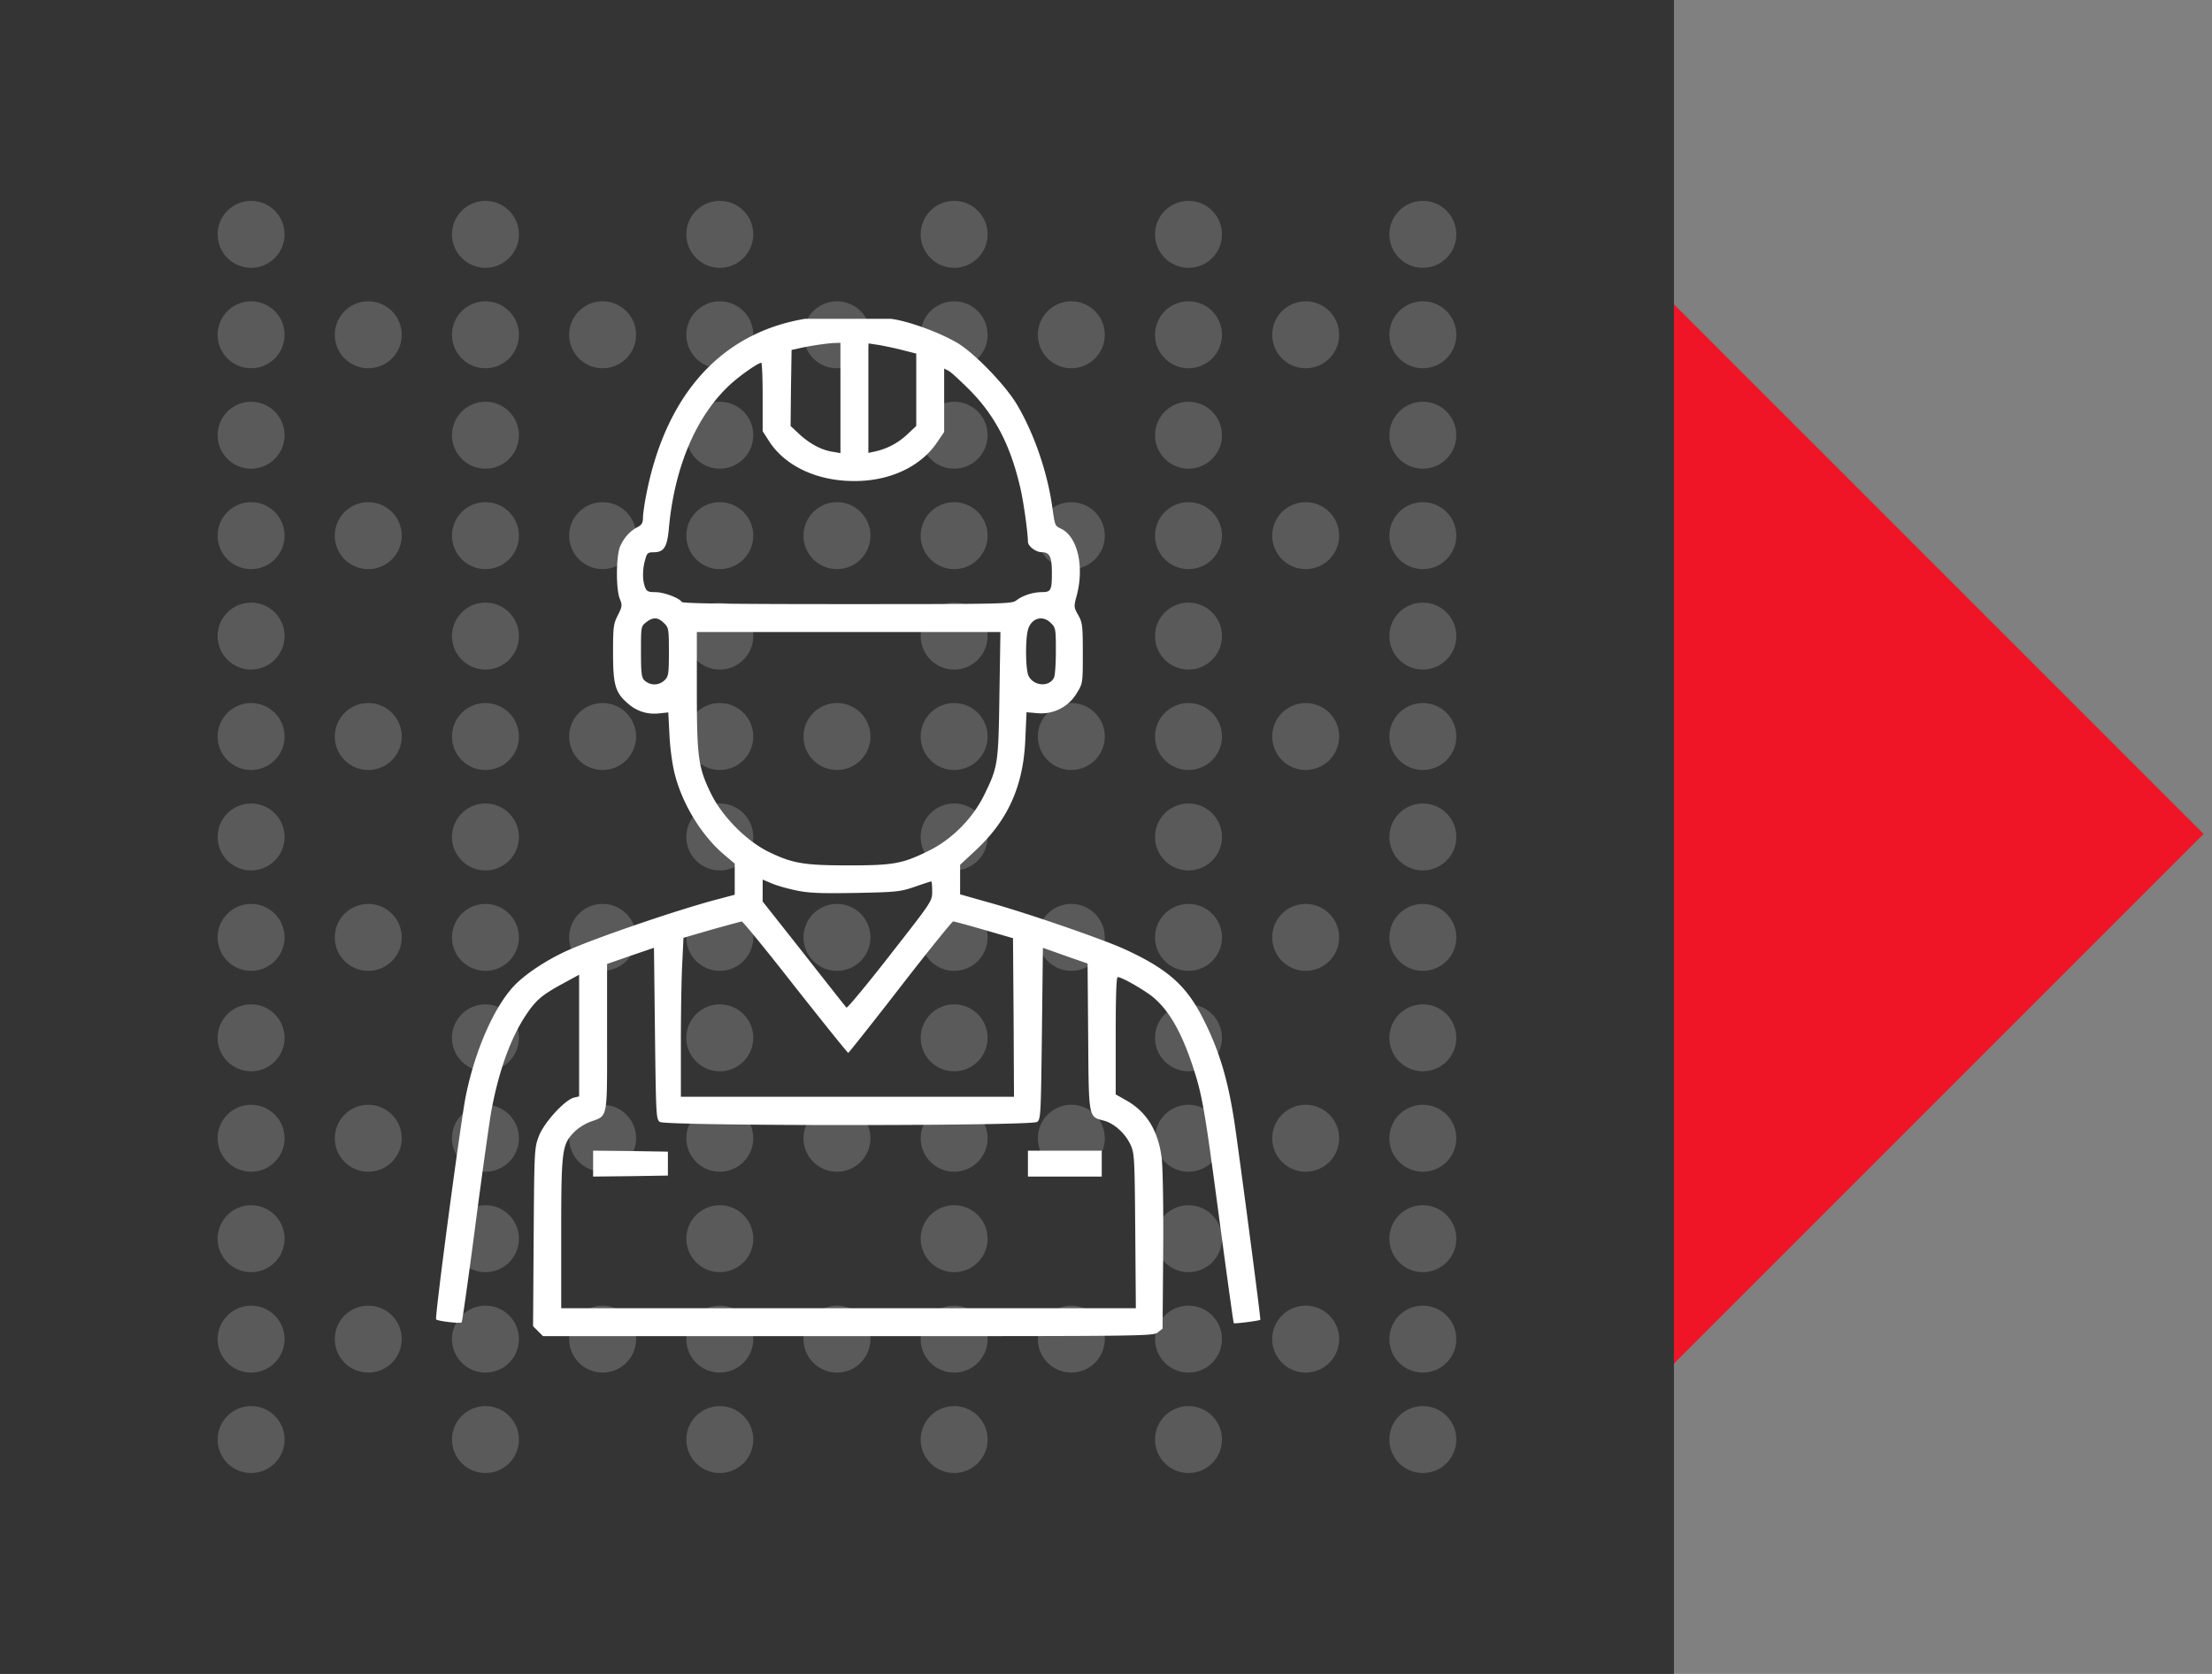 <svg xmlns:xlink="http://www.w3.org/1999/xlink" xmlns="http://www.w3.org/2000/svg" class="advent__item-icon" width="111"  height="84" ><rect width="100%" height="100%" fill="#808080" stroke="none"/><defs><symbol id="i-special" viewBox="0 0 111 84"><path transform="rotate(-45 57.12 41.849)" fill="#EF1526" d="M57.12 41.849h37.8v37.8h-37.8z"></path><path fill="#343434" d="M0 0h84v84H0z"></path><circle cx="12.6" cy="11.76" r="1.68" fill="#5A5A5A"></circle><circle cx="24.36" cy="11.76" r="1.68" fill="#5A5A5A"></circle><circle cx="36.12" cy="11.76" r="1.68" fill="#5A5A5A"></circle><circle cx="47.88" cy="11.76" r="1.68" fill="#5A5A5A"></circle><circle cx="59.64" cy="11.76" r="1.68" fill="#5A5A5A"></circle><circle cx="71.4" cy="11.76" r="1.68" fill="#5A5A5A"></circle><circle cx="12.6" cy="16.8" r="1.68" fill="#5A5A5A"></circle><circle cx="18.48" cy="16.8" r="1.68" fill="#5A5A5A"></circle><circle cx="24.36" cy="16.8" r="1.68" fill="#5A5A5A"></circle><circle cx="30.24" cy="16.8" r="1.68" fill="#5A5A5A"></circle><circle cx="36.12" cy="16.8" r="1.68" fill="#5A5A5A"></circle><circle cx="42" cy="16.8" r="1.68" fill="#5A5A5A"></circle><circle cx="47.88" cy="16.8" r="1.68" fill="#5A5A5A"></circle><circle cx="53.76" cy="16.8" r="1.68" fill="#5A5A5A"></circle><circle cx="59.64" cy="16.8" r="1.68" fill="#5A5A5A"></circle><circle cx="65.52" cy="16.8" r="1.68" fill="#5A5A5A"></circle><circle cx="71.4" cy="16.8" r="1.68" fill="#5A5A5A"></circle><circle cx="12.6" cy="21.84" r="1.68" fill="#5A5A5A"></circle><circle cx="24.36" cy="21.84" r="1.68" fill="#5A5A5A"></circle><circle cx="36.12" cy="21.84" r="1.68" fill="#5A5A5A"></circle><circle cx="47.88" cy="21.84" r="1.68" fill="#5A5A5A"></circle><circle cx="59.64" cy="21.84" r="1.68" fill="#5A5A5A"></circle><circle cx="71.4" cy="21.84" r="1.68" fill="#5A5A5A"></circle><circle cx="12.6" cy="26.88" r="1.68" fill="#5A5A5A"></circle><circle cx="18.48" cy="26.88" r="1.68" fill="#5A5A5A"></circle><circle cx="24.36" cy="26.88" r="1.68" fill="#5A5A5A"></circle><circle cx="30.24" cy="26.88" r="1.68" fill="#5A5A5A"></circle><circle cx="36.12" cy="26.88" r="1.68" fill="#5A5A5A"></circle><circle cx="42" cy="26.88" r="1.68" fill="#5A5A5A"></circle><circle cx="47.88" cy="26.88" r="1.68" fill="#5A5A5A"></circle><circle cx="53.76" cy="26.88" r="1.68" fill="#5A5A5A"></circle><circle cx="59.64" cy="26.88" r="1.68" fill="#5A5A5A"></circle><circle cx="65.52" cy="26.88" r="1.68" fill="#5A5A5A"></circle><circle cx="71.4" cy="26.88" r="1.68" fill="#5A5A5A"></circle><circle cx="12.6" cy="31.92" r="1.68" fill="#5A5A5A"></circle><circle cx="24.36" cy="31.92" r="1.68" fill="#5A5A5A"></circle><circle cx="36.12" cy="31.92" r="1.68" fill="#5A5A5A"></circle><circle cx="47.88" cy="31.92" r="1.68" fill="#5A5A5A"></circle><circle cx="59.64" cy="31.92" r="1.68" fill="#5A5A5A"></circle><circle cx="71.4" cy="31.92" r="1.68" fill="#5A5A5A"></circle><circle cx="12.6" cy="36.96" r="1.68" fill="#5A5A5A"></circle><circle cx="18.48" cy="36.96" r="1.68" fill="#5A5A5A"></circle><circle cx="24.36" cy="36.96" r="1.68" fill="#5A5A5A"></circle><circle cx="30.24" cy="36.96" r="1.68" fill="#5A5A5A"></circle><circle cx="36.12" cy="36.96" r="1.68" fill="#5A5A5A"></circle><circle cx="42" cy="36.96" r="1.68" fill="#5A5A5A"></circle><circle cx="47.88" cy="36.96" r="1.68" fill="#5A5A5A"></circle><circle cx="53.76" cy="36.96" r="1.68" fill="#5A5A5A"></circle><circle cx="59.64" cy="36.96" r="1.68" fill="#5A5A5A"></circle><circle cx="65.52" cy="36.96" r="1.68" fill="#5A5A5A"></circle><circle cx="71.4" cy="36.96" r="1.68" fill="#5A5A5A"></circle><circle cx="12.6" cy="42" r="1.68" fill="#5A5A5A"></circle><circle cx="24.36" cy="42" r="1.68" fill="#5A5A5A"></circle><circle cx="36.12" cy="42" r="1.68" fill="#5A5A5A"></circle><circle cx="47.88" cy="42" r="1.68" fill="#5A5A5A"></circle><circle cx="59.64" cy="42" r="1.68" fill="#5A5A5A"></circle><circle cx="71.4" cy="42" r="1.68" fill="#5A5A5A"></circle><circle cx="12.6" cy="47.04" r="1.68" fill="#5A5A5A"></circle><circle cx="18.48" cy="47.04" r="1.68" fill="#5A5A5A"></circle><circle cx="24.36" cy="47.04" r="1.68" fill="#5A5A5A"></circle><circle cx="30.24" cy="47.04" r="1.68" fill="#5A5A5A"></circle><circle cx="36.12" cy="47.04" r="1.68" fill="#5A5A5A"></circle><circle cx="42" cy="47.04" r="1.68" fill="#5A5A5A"></circle><circle cx="47.88" cy="47.04" r="1.68" fill="#5A5A5A"></circle><circle cx="53.76" cy="47.04" r="1.68" fill="#5A5A5A"></circle><circle cx="59.64" cy="47.04" r="1.68" fill="#5A5A5A"></circle><circle cx="65.52" cy="47.04" r="1.68" fill="#5A5A5A"></circle><circle cx="71.4" cy="47.04" r="1.68" fill="#5A5A5A"></circle><circle cx="12.6" cy="52.08" r="1.68" fill="#5A5A5A"></circle><circle cx="24.36" cy="52.08" r="1.68" fill="#5A5A5A"></circle><circle cx="36.12" cy="52.08" r="1.68" fill="#5A5A5A"></circle><circle cx="47.88" cy="52.08" r="1.68" fill="#5A5A5A"></circle><circle cx="59.64" cy="52.08" r="1.68" fill="#5A5A5A"></circle><circle cx="71.4" cy="52.08" r="1.68" fill="#5A5A5A"></circle><circle cx="12.6" cy="57.12" r="1.68" fill="#5A5A5A"></circle><circle cx="18.48" cy="57.12" r="1.68" fill="#5A5A5A"></circle><circle cx="24.36" cy="57.12" r="1.68" fill="#5A5A5A"></circle><circle cx="30.24" cy="57.12" r="1.68" fill="#5A5A5A"></circle><circle cx="36.12" cy="57.12" r="1.68" fill="#5A5A5A"></circle><circle cx="42" cy="57.12" r="1.68" fill="#5A5A5A"></circle><circle cx="47.88" cy="57.12" r="1.68" fill="#5A5A5A"></circle><circle cx="53.76" cy="57.12" r="1.68" fill="#5A5A5A"></circle><circle cx="59.64" cy="57.12" r="1.68" fill="#5A5A5A"></circle><circle cx="65.52" cy="57.12" r="1.68" fill="#5A5A5A"></circle><circle cx="71.4" cy="57.12" r="1.68" fill="#5A5A5A"></circle><circle cx="12.6" cy="62.16" r="1.68" fill="#5A5A5A"></circle><circle cx="24.36" cy="62.16" r="1.68" fill="#5A5A5A"></circle><circle cx="36.12" cy="62.16" r="1.68" fill="#5A5A5A"></circle><circle cx="47.88" cy="62.16" r="1.68" fill="#5A5A5A"></circle><circle cx="59.64" cy="62.16" r="1.68" fill="#5A5A5A"></circle><circle cx="71.4" cy="62.16" r="1.68" fill="#5A5A5A"></circle><circle cx="12.6" cy="67.2" r="1.68" fill="#5A5A5A"></circle><circle cx="18.48" cy="67.2" r="1.68" fill="#5A5A5A"></circle><circle cx="24.36" cy="67.2" r="1.68" fill="#5A5A5A"></circle><circle cx="30.24" cy="67.2" r="1.68" fill="#5A5A5A"></circle><circle cx="36.12" cy="67.2" r="1.68" fill="#5A5A5A"></circle><circle cx="42" cy="67.2" r="1.68" fill="#5A5A5A"></circle><circle cx="47.88" cy="67.2" r="1.68" fill="#5A5A5A"></circle><circle cx="53.76" cy="67.2" r="1.68" fill="#5A5A5A"></circle><circle cx="59.64" cy="67.2" r="1.68" fill="#5A5A5A"></circle><circle cx="65.52" cy="67.2" r="1.68" fill="#5A5A5A"></circle><circle cx="71.4" cy="67.2" r="1.68" fill="#5A5A5A"></circle><circle cx="12.6" cy="72.24" r="1.68" fill="#5A5A5A"></circle><circle cx="24.36" cy="72.24" r="1.68" fill="#5A5A5A"></circle><circle cx="36.12" cy="72.24" r="1.68" fill="#5A5A5A"></circle><circle cx="47.88" cy="72.24" r="1.68" fill="#5A5A5A"></circle><circle cx="59.64" cy="72.24" r="1.68" fill="#5A5A5A"></circle><circle cx="71.4" cy="72.24" r="1.68" fill="#5A5A5A"></circle><g clip-path="url(#clip0_185_2942)" fill="#fff"><path d="M41.173 15.861c-.14.02-.52.09-.85.15-4.184.731-6.947 3.844-7.908 8.889-.08.42-.15.91-.15 1.08 0 .251-.06.361-.27.471-.38.19-.691.54-.881.981-.2.49-.21 2.152-.01 2.623.13.32.12.38-.1.82-.22.431-.24.591-.24 1.882 0 1.612.11 1.992.73 2.533.45.4.971.57 1.572.51l.47-.05.06 1.161c.03.641.15 1.512.27 1.952.39 1.522 1.362 3.093 2.493 4.044l.51.43V44.9l-.87.23c-1.942.51-6.026 1.902-7.488 2.553-1.1.49-2.222 1.24-2.772 1.851-.981 1.081-1.912 3.223-2.363 5.456-.25 1.22-1.571 11.14-1.49 11.22.09.09 1.21.22 1.28.15.03-.03.34-2.202.681-4.814.34-2.613.71-5.225.81-5.806.371-1.972.942-3.583 1.702-4.754.54-.811.821-1.051 1.932-1.652l.77-.42v6.106l-.26.06c-.46.12-1.48 1.23-1.751 1.911-.23.601-.24.631-.27 5.075l-.03 4.485.25.25.25.25h15.305c14.924 0 15.314 0 15.545-.19l.24-.19.03-3.844c.02-2.182-.02-4.194-.07-4.674-.17-1.402-.751-2.353-1.782-2.933l-.53-.3v-2.943c0-1.972.03-2.943.1-2.943.17 0 .89.39 1.511.81.921.621 1.622 1.762 2.242 3.624.49 1.482.6 2.092 1.352 7.758.38 2.832.7 5.154.72 5.174.04.04 1.281-.12 1.332-.17.03-.03-.891-7.026-1.252-9.589-.34-2.382-.79-3.894-1.631-5.545-.841-1.652-1.772-2.472-3.924-3.463-1.051-.48-4.574-1.702-6.526-2.263l-1.732-.49v-1.482l.74-.69c1.662-1.532 2.443-3.263 2.533-5.645l.06-1.322.56.05a2.08 2.08 0 0 0 1.963-1.01c.3-.491.3-.501.3-2.003 0-1.39-.02-1.541-.23-1.911-.22-.39-.23-.42-.07-1.001.38-1.462.03-2.943-.791-3.333-.32-.16-.3-.11-.46-1.222-.26-1.721-.921-3.613-1.762-5.024-.59-.981-2.122-2.563-2.973-3.073-.8-.47-2.072-.961-3.023-1.162-.76-.16-3.303-.29-3.854-.19zm1.001 4.104v2.773l-.41-.07c-.55-.09-1.121-.39-1.652-.881l-.44-.41.02-1.912.03-1.902.4-.09c.581-.13 1.352-.24 1.732-.26l.32-.01v2.762zm3.133-2.392l.671.17v3.634l-.46.43a3.41 3.41 0 0 1-1.612.85l-.33.07v-5.494l.53.08c.28.05.821.16 1.201.26zm-7.036 2.352v1.712l.32.5c.81 1.261 2.442 2.022 4.334 2.002 1.782-.01 3.323-.75 4.134-1.992l.32-.47v-3.183l.23.12c.12.06.601.51 1.072.98 1.24 1.262 2.012 2.723 2.502 4.816.17.69.39 2.252.4 2.772 0 .23.4.53.701.53.39 0 .5.23.5 1.042 0 .87-.05.96-.5.96s-.97.17-1.291.42c-.23.171-.63.181-8.478.181-5.896 0-8.258-.03-8.308-.11-.12-.2-.891-.49-1.321-.49-.36 0-.44-.04-.52-.26-.131-.331-.131-.892.01-1.372.09-.33.13-.37.43-.37.51 0 .68-.26.76-1.222.29-3.113 1.401-5.685 3.133-7.247.5-.45 1.342-1.03 1.502-1.04.04 0 .07.77.07 1.721zm-4.955 11.341c.24.23.25.3.25 1.451 0 1.071-.02 1.221-.2 1.402-.29.29-.72.3-1.021.03-.15-.14-.18-.35-.18-1.442 0-1.26 0-1.28.26-1.481.35-.27.59-.26.891.04zm19.418 0c.24.23.25.3.25 1.401 0 .64-.04 1.252-.1 1.352-.25.47-1.01.41-1.27-.1-.15-.3-.17-1.802-.03-2.313.16-.59.74-.76 1.15-.34zm-2.582 3.573c-.05 3.504-.07 3.644-.78 5.085-.591 1.181-1.622 2.212-2.793 2.783-1.302.64-1.752.72-4.004.72-2.232 0-2.803-.1-3.984-.67-1.131-.55-2.342-1.772-2.913-2.933-.64-1.311-.71-1.812-.71-5.185v-2.923h15.234l-.05 3.123zm-10.17 9.85c.64.13 1.232.15 2.973.12 2.032-.04 2.222-.06 2.953-.31.43-.15.8-.27.82-.27.03 0 .05.22.05.5 0 .5-.01.5-2.121 3.203-1.161 1.491-2.142 2.672-2.182 2.632-.04-.04-1.001-1.26-2.132-2.702l-2.072-2.623v-1.1l.45.19c.25.11.82.27 1.261.36zm-.07 4.854c1.432 1.812 2.623 3.294 2.653 3.294.03-.01 1.21-1.492 2.612-3.304 1.402-1.811 2.603-3.293 2.653-3.293.06 0 .75.19 1.551.42l1.452.421.03 3.984.02 3.974H34.167v-2.733c0-1.491.03-3.293.07-3.984l.06-1.261 1.411-.41c.781-.22 1.462-.4 1.512-.41.06 0 1.27 1.48 2.692 3.302zM33.106 56.3c.29.21 18.648.21 18.938 0 .18-.14.19-.33.24-4.444l.05-4.294 1.121.4 1.121.39.03 3.684c.03 4.144.01 3.994.801 4.204.51.14 1.061.64 1.321 1.2.2.431.21.652.24 4.325l.03 3.884H28.162v-3.734c0-4.194.04-4.474.64-5.095.19-.2.571-.44.832-.53.88-.32.83-.08.83-4.244v-3.674l1.181-.41 1.172-.4.05 4.294c.05 4.113.06 4.304.24 4.444z"></path><path d="M29.763 58.392v.65l1.881-.02 1.872-.03v-1.2l-1.871-.03-1.882-.02v.65zm21.82 0v.65h3.704v-1.3h-3.704v.65z"></path></g><defs><clipPath id="clip0_185_2942"><path fill="#fff" transform="translate(16 16)" d="M0 0h52v52H0z"></path></clipPath></defs></symbol></defs>
                    <use xlink:href="#i-special"></use>
                </svg>